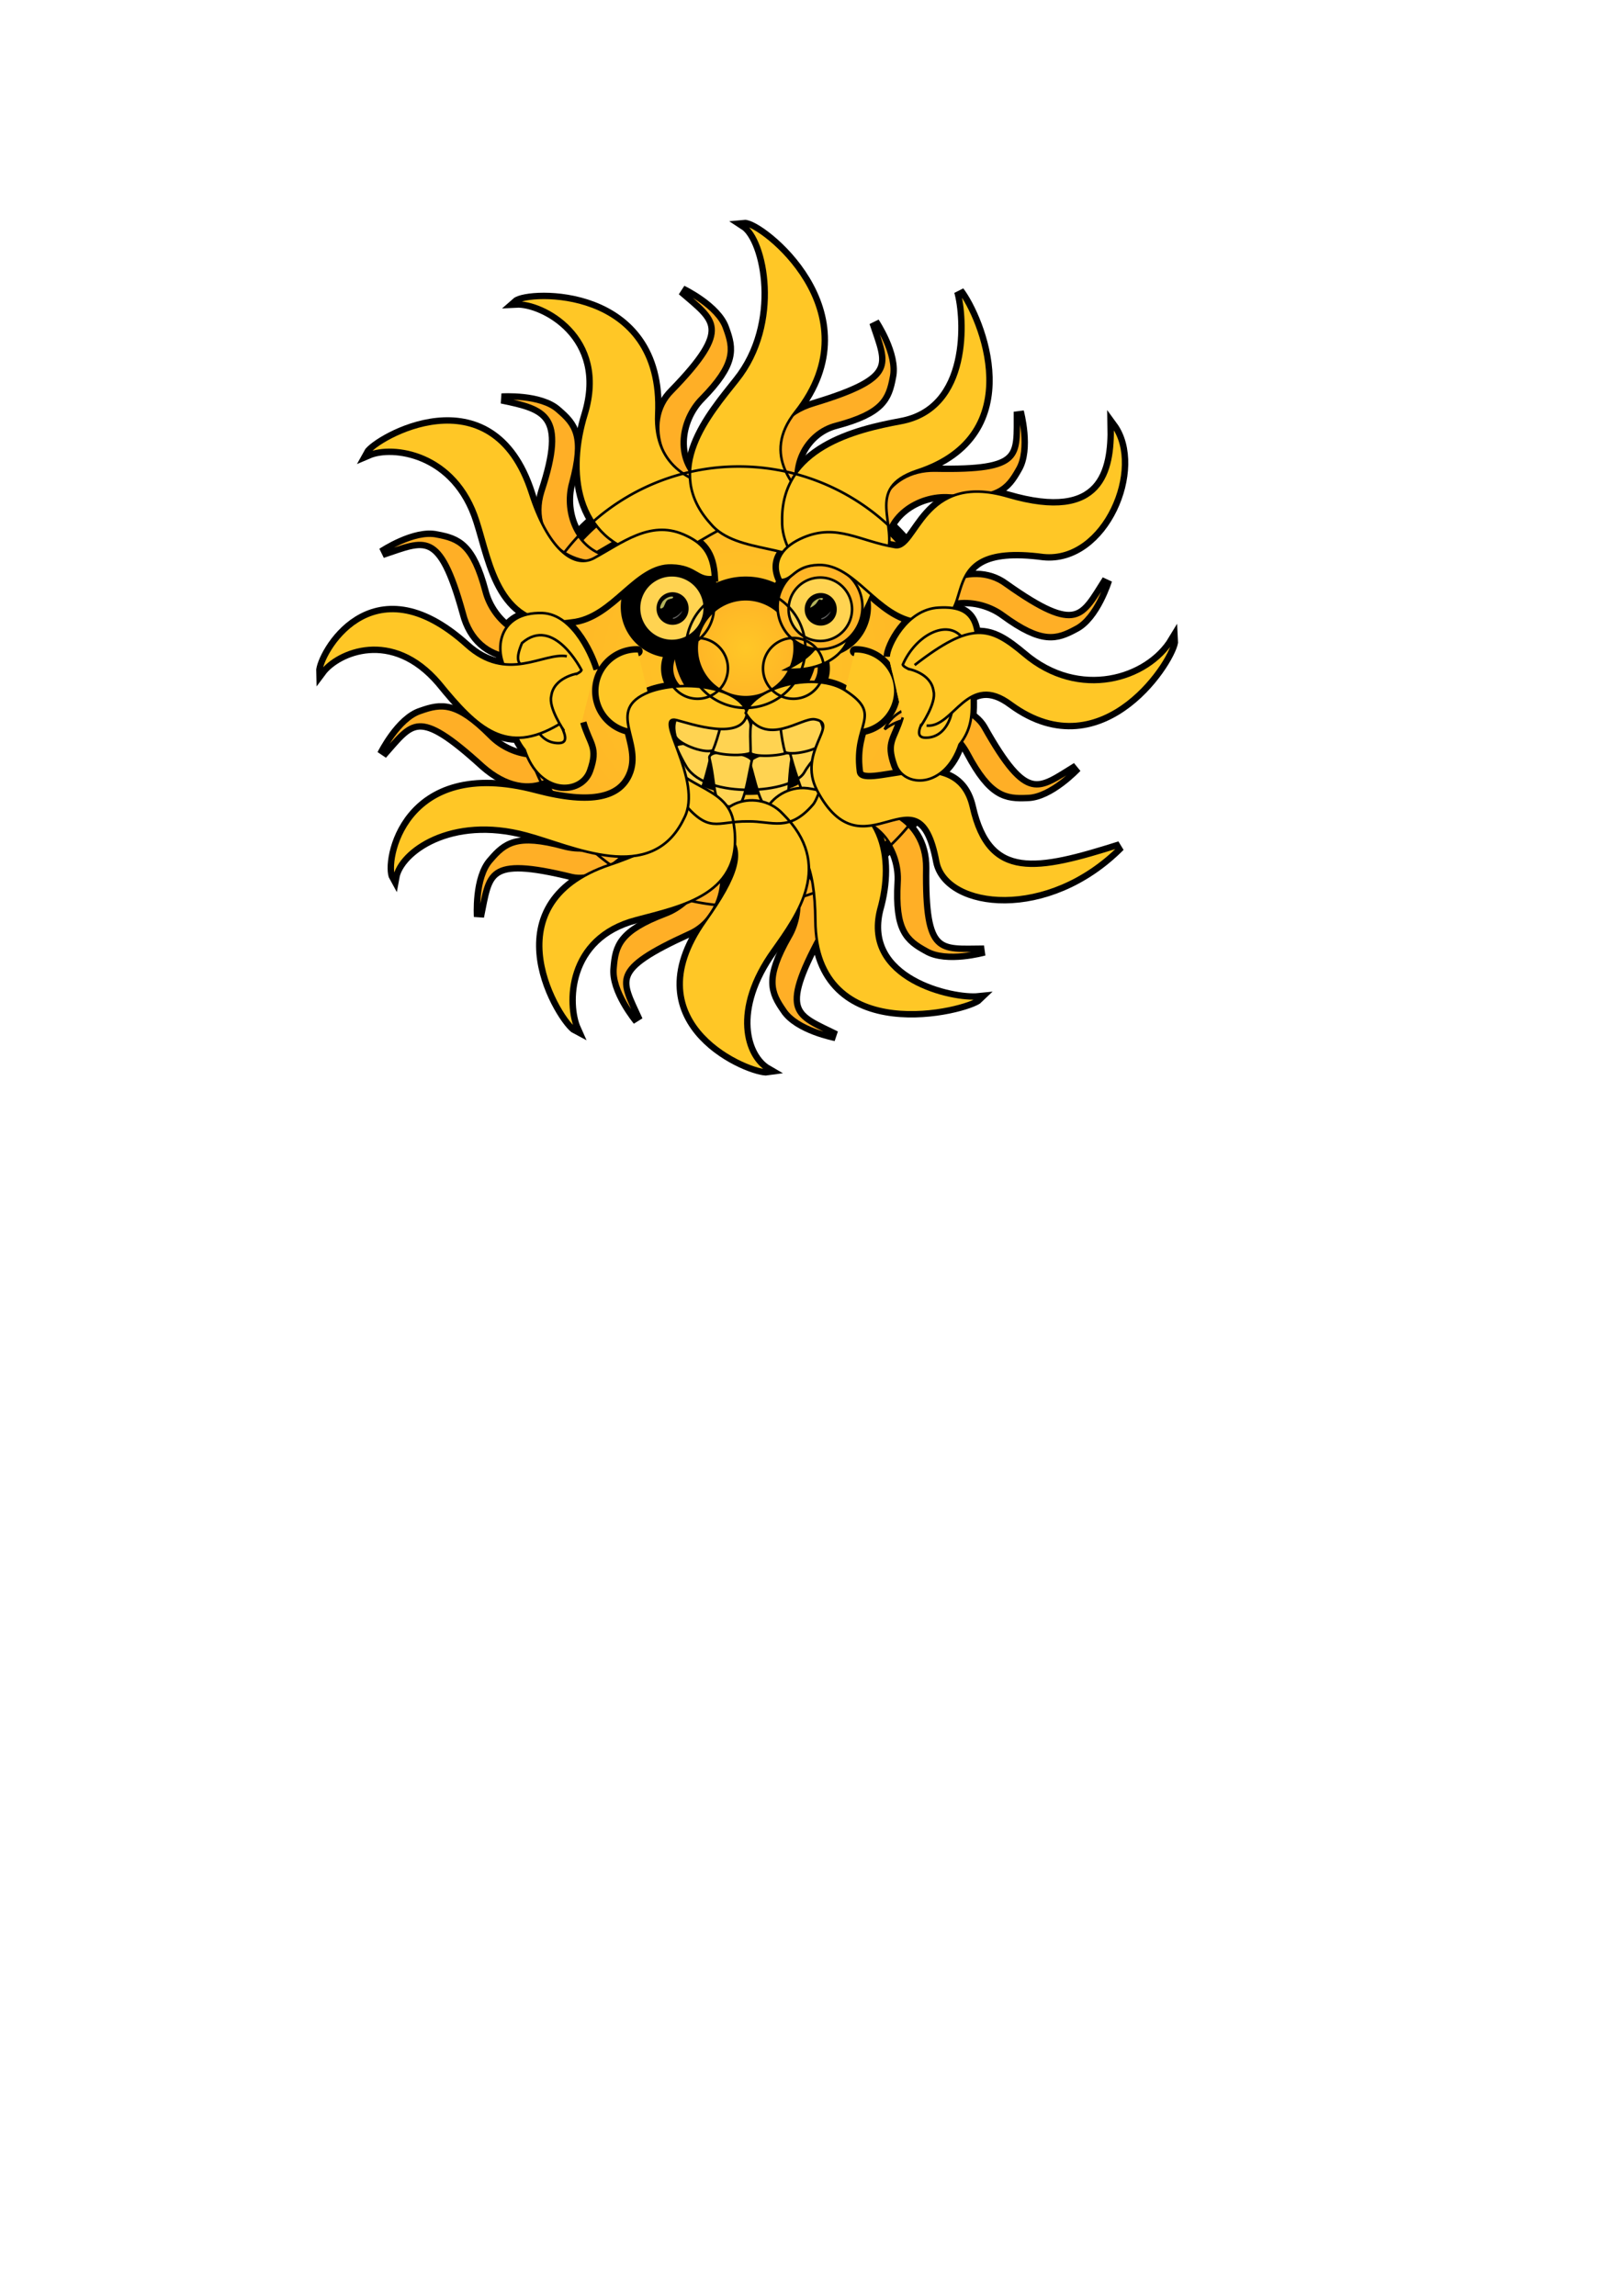 <?xml version="1.0" encoding="UTF-8" standalone="no"?>
<!DOCTYPE svg PUBLIC "-//W3C//DTD SVG 20010904//EN"
"http://www.w3.org/TR/2001/REC-SVG-20010904/DTD/svg10.dtd">
<!-- Created with Sodipodi ("http://www.sodipodi.com/") -->
<svg
   xmlns="http://www.w3.org/2000/svg"
   xmlns:sodipodi="http://sodipodi.sourceforge.net/DTD/sodipodi-0.dtd"
   xmlns:xlink="http://www.w3.org/1999/xlink"
   id="svg748"
   sodipodi:version="0.34"
   width="210mm"
   height="297mm"
   xml:space="preserve"
   sodipodi:docname="/space/cb117521/belenix-lines.svg"
   sodipodi:docbase="/space/cb117521"><defs
   id="defs750"><linearGradient
   id="linearGradient675"><stop
   style="stop-color:#ffc726;stop-opacity:1;"
   offset="0"
   id="stop676" /><stop
   style="stop-color:#ffb226;stop-opacity:1;"
   offset="1"
   id="stop677" /></linearGradient><radialGradient
   xlink:href="#linearGradient675"
   id="radialGradient678"
   cx="0.504"
   cy="0.453"
   r="0.573"
   fx="0.504"
   fy="0.453" /><linearGradient
   xlink:href="#linearGradient675"
   id="linearGradient701" /><linearGradient
   xlink:href="#linearGradient675"
   id="linearGradient702" /><radialGradient
   xlink:href="#linearGradient675"
   id="radialGradient728"
   cx="0.5"
   cy="0.5"
   r="0.5"
   fx="0.5"
   fy="0.5" /><radialGradient
   xlink:href="#linearGradient675"
   id="radialGradient729"
   cx="-0.282"
   cy="0.187"
   r="0.982"
   fx="-0.282"
   fy="0.187" /><radialGradient
   xlink:href="#linearGradient675"
   id="radialGradient730"
   cx="1.295"
   cy="0.187"
   r="0.982"
   fx="1.295"
   fy="0.187" /><linearGradient
   xlink:href="#linearGradient675"
   id="linearGradient731" /><radialGradient
   xlink:href="#linearGradient675"
   id="radialGradient732" /><radialGradient
   xlink:href="#linearGradient675"
   id="radialGradient733" /><radialGradient
   xlink:href="#linearGradient675"
   id="radialGradient734" /><radialGradient
   xlink:href="#linearGradient675"
   id="radialGradient735" /><radialGradient
   xlink:href="#linearGradient675"
   id="radialGradient736" /><linearGradient
   xlink:href="#linearGradient675"
   id="linearGradient811" /></defs><sodipodi:namedview
   id="base"
   pagecolor="#5382aa"><sodipodi:guide
   orientation="vertical"
   position="292.2"
   id="guide784" /><sodipodi:guide
   orientation="horizontal"
   position="408.491"
   id="guide785" /><sodipodi:guide
   orientation="horizontal"
   position="746.22"
   id="guide799" /></sodipodi:namedview><g
   id="g889"
   style="stroke:#000000;stroke-opacity:1;stroke-width:5;stroke-dasharray:none;"
   transform="translate(-7.661,-469.96)"><g
   id="g890"
   style="stroke:#000000;stroke-opacity:1;stroke-width:5;stroke-dasharray:none;"
   transform="translate(6.834,246.007)"><path
   style="font-size:12;fill:#ffaf26;fill-rule:evenodd;stroke:#000000;stroke-width:5;fill-opacity:1;stroke-opacity:1;stroke-dasharray:none;"
   d="M 235.054 672.134 C 235.054 672.134 233.788 653.145 241.383 644.917 C 248.177 636.991 253.708 632.512 276.195 638.588 C 291.175 642.806 311.007 635.423 312.906 616.435 C 320.501 634.157 296.151 655.47 280.626 651.88 C 238.175 641.429 239.485 650.614 235.054 672.134 z "
   id="path891"
   sodipodi:nodetypes="csscsc" /><path
   style="font-size:12;fill:#ffaf26;fill-rule:evenodd;stroke:#000000;stroke-width:5;fill-opacity:1;stroke-opacity:1;stroke-dasharray:none;"
   d="M 312.72 722.892 C 312.72 722.892 300.543 708.267 301.858 697.146 C 302.701 686.742 304.547 679.868 326.315 671.578 C 340.917 666.194 352.632 648.571 343.017 632.087 C 359.573 641.97 356.18 671.622 337.708 679.734 C 297.911 697.829 303.666 702.872 312.72 722.892 z "
   id="path892"
   sodipodi:nodetypes="csscsc" /><path
   style="font-size:12;fill:#ffaf26;fill-rule:evenodd;stroke:#000000;stroke-width:5;fill-opacity:1;stroke-opacity:1;stroke-dasharray:none;"
   d="M 409.475 730.519 C 409.475 730.519 390.781 726.955 384.734 717.53 C 378.778 708.958 375.838 702.476 387.389 682.247 C 395.249 668.815 393.106 647.763 375.211 641.136 C 394.276 638.256 408.759 667.194 401.369 681.312 C 380.55 719.755 389.768 720.804 409.475 730.519 z "
   id="path893"
   sodipodi:nodetypes="csscsc" /><path
   style="font-size:12;fill:#ffaf26;fill-rule:evenodd;stroke:#000000;stroke-width:5;fill-opacity:1;stroke-opacity:1;stroke-dasharray:none;"
   d="M 482.041 688.729 C 482.041 688.729 463.721 693.882 454.104 688.146 C 444.948 683.132 439.425 678.644 440.735 655.387 C 441.774 639.859 430.462 621.975 411.49 624.031 C 427.266 612.946 453.141 623.518 452.828 648.311 C 452.262 692.026 460.07 688.83 482.041 688.729 z "
   id="path894"
   sodipodi:nodetypes="csscsc" /><path
   style="font-size:12;fill:#ffaf26;fill-rule:evenodd;stroke:#000000;stroke-width:5;fill-opacity:1;stroke-opacity:1;stroke-dasharray:none;"
   d="M 527.354 599.179 C 527.354 599.179 514.376 613.097 503.178 613.191 C 492.75 613.662 485.699 612.695 474.739 592.14 C 467.562 578.331 448.607 568.924 433.462 580.535 C 441.186 562.868 473.39 566.036 481.398 579.813 C 502.831 617.917 508.631 610.677 527.354 599.179 z "
   id="path895"
   sodipodi:nodetypes="csscsc" /><path
   style="font-size:12;fill:#ffaf26;fill-rule:evenodd;stroke:#000000;stroke-width:5;fill-opacity:1;stroke-opacity:1;stroke-dasharray:none;"
   d="M 542.215 507.584 C 542.215 507.584 536.604 525.768 526.567 530.735 C 517.388 535.706 510.621 537.91 491.795 524.192 C 479.315 514.894 458.155 514.694 449.589 531.746 C 448.836 512.48 475.401 497.49 492.413 510.195 C 528.066 535.495 530.378 526.095 542.215 507.584 z "
   id="path896"
   sodipodi:nodetypes="csscsc" /><path
   style="font-size:12;fill:#ffaf26;fill-rule:evenodd;stroke:#000000;stroke-width:5;fill-opacity:1;stroke-opacity:1;stroke-dasharray:none;"
   d="M 499.055 425.282 C 499.055 425.282 504.005 443.657 498.163 453.21 C 493.048 462.31 488.499 467.784 465.258 466.217 C 449.742 465.006 431.734 476.12 433.581 495.113 C 422.67 479.216 432.894 453.558 458.316 454.046 C 502.026 454.909 498.912 447.253 499.055 425.282 z "
   id="path897"
   sodipodi:nodetypes="csscsc" /><path
   style="font-size:12;fill:#ffaf26;fill-rule:evenodd;stroke:#000000;stroke-width:5;fill-opacity:1;stroke-opacity:1;stroke-dasharray:none;"
   d="M 428.428 381.599 C 428.428 381.599 439.019 397.41 436.555 408.334 C 434.635 418.594 432.085 425.239 409.572 431.221 C 394.49 435.058 384.804 452.633 392.654 470.027 C 377.215 458.477 370.556 430.376 399.089 421.925 C 440.93 409.251 435.351 402.451 428.428 381.599 z "
   id="path898"
   sodipodi:nodetypes="csscsc" /><path
   style="font-size:12;fill:#ffaf26;fill-rule:evenodd;stroke:#000000;stroke-width:5;fill-opacity:1;stroke-opacity:1;stroke-dasharray:none;"
   d="M 334.426 365.945 C 334.426 365.945 351.607 374.129 355.068 384.779 C 358.657 394.581 359.859 401.596 343.559 418.238 C 332.553 429.24 329.291 450.148 344.923 461.093 C 325.75 459.048 314.642 430.549 329.799 415.6 C 360.281 384.261 351.028 380.336 334.426 365.945 z "
   id="path899"
   sodipodi:nodetypes="csscsc" /><path
   style="fill:#ffaf26;fill-rule:evenodd;stroke:#000000;stroke-opacity:1;stroke-width:5;stroke-linejoin:miter;stroke-linecap:butt;fill-opacity:1;stroke-dasharray:none;"
   d="M 246.215 418.786 C 246.215 418.786 265.203 417.52 273.431 425.116 C 281.357 431.909 285.836 437.44 279.761 459.928 C 275.543 474.908 282.925 494.74 301.914 496.638 C 284.191 504.234 258.659 489.156 266.469 464.358 C 279.101 426.257 267.735 423.217 246.215 418.786 z "
   id="path900"
   sodipodi:nodetypes="csscsc" /><path
   style="font-size:12;fill:#ffaf26;fill-rule:evenodd;stroke:#000000;stroke-width:5;fill-opacity:1;stroke-opacity:1;stroke-dasharray:none;"
   d="M 187.737 494.349 C 187.737 494.349 203.549 483.759 214.472 486.222 C 224.733 488.143 231.377 490.693 237.36 513.205 C 241.197 528.288 257.506 541.771 274.9 533.921 C 263.35 549.36 234.616 549.689 228.064 523.688 C 216.419 481.549 208.59 487.426 187.737 494.349 z "
   id="path901"
   sodipodi:nodetypes="csscsc" /><path
   style="font-size:12;fill:#ffaf26;fill-rule:evenodd;stroke:#000000;stroke-width:5;fill-opacity:1;stroke-opacity:1;stroke-dasharray:none;"
   d="M 187.703 592.785 C 187.703 592.785 196.101 575.708 206.793 572.38 C 216.639 568.913 223.669 567.799 240.106 584.304 C 250.97 595.447 271.836 598.97 282.975 583.475 C 280.691 602.62 260.34 618.397 237.297 598.031 C 204.983 568.583 202.301 576.364 187.703 592.785 z "
   id="path902"
   sodipodi:nodetypes="csscsc" /></g><path
   style="font-size:12;fill:#ffc726;fill-rule:evenodd;stroke:#000000;stroke-width:5;fill-opacity:1;stroke-opacity:1;stroke-dasharray:none;"
   d="M 393.928 749.163 C 397.302 738.066 396.46 725.282 388.921 718.134 C 376.07 705.951 377.049 711.914 359.755 708.49 C 348.462 706.255 327.388 699.617 328.612 672.375 C 331.418 609.918 265.7 613.027 260.174 617.915 C 272.999 617.266 306.152 634.162 294.499 672.59 C 285.942 700.132 289.244 734.152 323.753 741.476 C 343.26 746.601 361.298 719.54 377.985 726.428 C 388.999 730.924 391.79 740.554 393.928 749.163 z "
   id="path903"
   sodipodi:nodetypes="cssscsssc" /><path
   style="font-size:12;fill:#ffc726;fill-rule:evenodd;stroke:#000000;stroke-width:5;fill-opacity:1;stroke-opacity:1;stroke-dasharray:none;"
   d="M 408.3 778.333 C 417.534 771.313 424.339 760.46 422.415 750.25 C 419.136 732.848 416.884 730.431 404.871 717.526 C 397.028 709.099 379.608 692.803 396.557 671.44 C 435.415 622.463 378.957 579.205 371.615 579.929 C 382.389 586.916 390.889 628.188 368.45 656.17 C 355.136 673.004 331.436 699.825 355.116 725.974 C 367.924 741.553 399.204 735.21 408.694 750.567 C 414.987 760.662 411.609 770.102 408.3 778.333 z "
   id="path904"
   sodipodi:nodetypes="cssscsssc" /><path
   style="font-size:12;fill:#ffc726;fill-rule:evenodd;stroke:#000000;stroke-width:5;fill-opacity:1;stroke-opacity:1;stroke-dasharray:none;"
   d="M 391.986 797.336 C 403.558 798.122 415.823 794.422 421.089 785.467 C 430.065 770.201 435.226 758.839 441.151 742.234 C 447.226 726.127 430.076 708.915 455.897 700.145 C 510.94 682.369 486.446 625.049 476.759 612.485 C 480.28 624.836 483.384 670.524 448.077 676.843 C 426.977 680.766 389.513 689.277 390.152 724.548 C 389.553 744.709 413.496 758.87 410.545 776.681 C 408.647 788.424 399.893 793.313 391.986 797.336 z "
   id="path905"
   sodipodi:nodetypes="cssscsssc" /><path
   sodipodi:type="arc"
   style="stroke:#000000;stroke-opacity:1;stroke-width:5;stroke-dasharray:none;fill:url(#radialGradient678);fill-opacity:1;stroke-linejoin:round;stroke-linecap:round;fill-rule:evenodd;"
   id="path906"
   d="M 310.224 940.099 A 83.126 83.126 0 1 0 143.971 940.099 A 83.126 83.126 0 1 0  310.224 940.099 z"
   sodipodi:cx="227.097748"
   sodipodi:cy="940.098755"
   sodipodi:rx="83.1263428"
   sodipodi:ry="83.1263428"
   transform="matrix(1.293,0,0,1.293,75.302,-410.014)" /><path
   style="font-size:12;fill:#ffd351;fill-rule:evenodd;stroke:#000000;stroke-width:5;fill-opacity:1;stroke-opacity:1;stroke-dasharray:none;"
   d="M 394.879 840.294 C 395.836 835.354 377.11 837.816 374.262 842.452 C 376.975 851.663 379.319 864.275 383.284 864.762 C 396.153 864.222 392.058 856.845 394.879 840.294 z "
   id="path907"
   sodipodi:nodetypes="cccs" /><path
   sodipodi:type="arc"
   style="stroke:#000000;stroke-opacity:1;stroke-width:5;stroke-dasharray:none;fill:url(#radialGradient735);fill-opacity:1;stroke-linejoin:round;stroke-linecap:round;fill-rule:evenodd;"
   id="path908"
   d="M 156.826 880.539 A 12.426 12.426 0 1 0 131.974 880.539 A 12.426 12.426 0 1 0  156.826 880.539 z"
   sodipodi:cx="144.399887"
   sodipodi:cy="880.539185"
   sodipodi:rx="12.4261017"
   sodipodi:ry="12.4261169"
   transform="matrix(1.669,0,0,1.669,167.685,-702.946)" /><path
   style="font-size:12;fill:#ffd351;fill-rule:evenodd;stroke:#000000;stroke-width:5;fill-opacity:1;stroke-opacity:1;stroke-dasharray:none;"
   d="M 335.109 836.918 C 336.682 832.138 352.475 832.415 355.838 836.693 C 354.201 846.155 349.454 860.283 349.454 860.283 C 340.068 859.519 332.393 843.923 335.109 836.918 z "
   id="path909"
   sodipodi:nodetypes="cccs" /><path
   style="font-size:12;fill:#ffd351;fill-rule:evenodd;stroke:#000000;stroke-width:5;fill-opacity:1;stroke-opacity:1;stroke-dasharray:none;"
   d="M 414.266 835.519 C 412.501 830.807 396.732 831.724 393.546 836.135 C 395.565 845.523 400.881 859.447 400.881 859.447 C 410.228 858.303 417.264 842.409 414.266 835.519 z "
   id="path910"
   sodipodi:nodetypes="cccs" /><path
   sodipodi:type="arc"
   style="stroke:#000000;stroke-opacity:1;stroke-width:5;stroke-dasharray:none;fill:url(#radialGradient735);fill-opacity:1;stroke-linejoin:round;stroke-linecap:round;fill-rule:evenodd;"
   id="path911"
   d="M 156.826 880.539 A 12.426 12.426 0 1 0 131.974 880.539 A 12.426 12.426 0 1 0  156.826 880.539 z"
   sodipodi:cx="144.399887"
   sodipodi:cy="880.539185"
   sodipodi:rx="12.4261017"
   sodipodi:ry="12.4261169"
   transform="matrix(1.669,0,0,1.669,95.13,-702.946)" /><path
   sodipodi:type="arc"
   style="stroke:#000000;stroke-opacity:1;stroke-width:5;stroke-dasharray:none;fill:#ffd351;fill-opacity:1;stroke-linejoin:round;stroke-linecap:round;fill-rule:evenodd;"
   id="path912"
   d="M 232.24 880.111 A 11.998 11.998 0 1 0 208.244 880.111 A 11.998 11.998 0 1 0  232.24 880.111 z"
   sodipodi:cx="220.241974"
   sodipodi:cy="880.110657"
   sodipodi:rx="11.9976196"
   sodipodi:ry="11.9976196"
   transform="matrix(1.293,0,0,1.293,124.046,-370.131)" /><path
   sodipodi:type="arc"
   style="stroke:#000000;stroke-opacity:1;stroke-width:5;stroke-dasharray:none;fill:#ffd351;fill-opacity:1;stroke-linejoin:round;stroke-linecap:round;fill-rule:evenodd;"
   id="path913"
   d="M 156.826 880.539 A 12.426 12.426 0 1 0 131.974 880.539 A 12.426 12.426 0 1 0  156.826 880.539 z"
   sodipodi:cx="144.399887"
   sodipodi:cy="880.539185"
   sodipodi:rx="12.4261017"
   sodipodi:ry="12.4261169"
   transform="matrix(1.293,0,0,1.293,149.527,-371.24)" /><path
   style="font-size:12;fill:#ffc726;fill-rule:evenodd;stroke:#000000;stroke-width:5;fill-opacity:1;stroke-opacity:1;stroke-dasharray:none;"
   d="M 356.318 752.101 C 355.618 740.524 351.3 735.273 341.743 731.196 C 325.455 724.247 311.623 735.584 297.898 742.994 C 287.626 748.192 275.228 737.205 266.893 711.24 C 247.783 651.712 191.269 685.243 187.789 691.748 C 199.587 686.677 230.793 690.576 241.578 724.785 C 248.168 745.21 252.224 778.499 287.124 773.353 C 307.195 771.367 318.177 745.809 336.219 746.458 C 348.108 746.839 348.557 753.055 356.318 752.101 z "
   id="path914"
   sodipodi:nodetypes="cssscsssc" /><path
   style="font-size:12;fill:#ffd351;fill-rule:evenodd;stroke:#000000;stroke-width:5;fill-opacity:1;stroke-opacity:1;stroke-dasharray:none;"
   d="M 354.633 840.818 C 353.36 835.95 372.205 837.201 375.346 841.644 C 373.231 851.011 371.704 863.748 367.78 864.489 C 354.902 864.779 358.514 857.153 354.633 840.818 z "
   id="path915"
   sodipodi:nodetypes="cccs" /><path
   style="font-size:12;fill:#ffc726;fill-rule:evenodd;stroke:#000000;stroke-width:5;fill-opacity:1;stroke-opacity:1;stroke-dasharray:none;"
   d="M 388.616 879.631 C 400.012 881.267 406.194 892.821 406.409 920.09 C 406.903 982.607 480.975 963.194 486.235 958.021 C 473.462 959.346 428.533 949.506 437.171 914.694 C 444.329 889.553 439.341 861.168 404.494 855.675 C 384.743 851.587 371.166 877.125 388.616 879.631 z "
   id="path916"
   sodipodi:nodetypes="cscsss" /><path
   style="font-size:12;fill:#ffc726;fill-rule:evenodd;stroke:#000000;stroke-width:5;fill-opacity:1;stroke-opacity:1;stroke-dasharray:none;"
   d="M 363.702 878.114 C 371.98 886.116 368.414 898.083 352.616 920.312 C 316.398 971.271 375.812 994.419 383.106 993.31 C 371.978 986.901 364.505 963.611 385.437 934.484 C 397.843 916.97 415.629 892.861 390.602 867.999 C 376.988 853.117 351.026 865.862 363.702 878.114 z "
   id="path917"
   sodipodi:nodetypes="cscsss" /><path
   style="font-size:12;fill:#ffc726;fill-rule:evenodd;stroke:#000000;stroke-width:5;fill-opacity:1;stroke-opacity:1;stroke-dasharray:none;"
   d="M 338.735 865.066 C 340.747 876.402 331.503 884.115 305.672 892.854 C 246.449 912.889 282.754 969.736 289.313 973.115 C 284.058 961.396 283.885 927.955 318.604 918.947 C 340.764 912.958 372.145 907.465 366.456 872.649 C 364.157 852.611 335.211 855.37 335.578 837.32 C 335.773 825.426 335.654 847.708 338.735 865.066 z "
   id="path918"
   sodipodi:nodetypes="cscssss" /><path
   sodipodi:type="arc"
   style="font-size:12;fill:#ffc726;fill-rule:evenodd;stroke:#000000;stroke-width:5;stroke-linecap:round;stroke-linejoin:round;stroke-opacity:1;stroke-dasharray:none;"
   id="path919"
   d="M 319.673 574.479 A 19.428 19.428 0 1 1 310.663 537.997"
   sodipodi:cx="310.369263"
   sodipodi:cy="557.422852"
   sodipodi:rx="19.4284363"
   sodipodi:ry="19.4284363"
   transform="matrix(-1,0,0,1,736.442,250.378)"
   sodipodi:start="1.07145141"
   sodipodi:end="4.72752636"
   sodipodi:open="true" /><path
   style="font-size:12;fill:#ffc726;fill-rule:evenodd;stroke:#000000;stroke-width:5;fill-opacity:1;stroke-opacity:1;stroke-dasharray:none;"
   d="M 389.577 753.54 C 384.826 743.806 391.054 736.747 400.634 732.727 C 416.963 725.875 427.947 734.538 445.334 737.452 C 456.688 739.354 458.535 700.353 500.658 712.759 C 547.066 726.284 552.191 700.389 551.75 678.325 C 566.621 698.659 547.629 744.47 517.904 741.421 C 457.411 733.344 491.733 778.731 456.864 773.378 C 436.805 771.273 425.975 745.65 407.93 746.192 C 396.038 746.502 395.542 753.603 389.577 753.54 z "
   id="path920"
   sodipodi:nodetypes="cssscsssc" /><path
   style="font-size:12;fill:url(#radialGradient732);fill-rule:evenodd;stroke:#000000;stroke-width:5;fill-opacity:1;stroke-opacity:1;stroke-dasharray:none;"
   d="M 333.361 823.309 C 333.361 823.309 335.758 854.866 340.635 860.997 C 354.735 878.231 357.457 871.41 373.536 871.572 C 385.279 871.405 393.511 877.056 405.262 863.347 C 408.099 860.226 414.407 840.274 411.274 832.832 C 409.315 837.924 404.209 841.819 400.953 847.68 C 395.078 857.863 353.56 860.997 343.376 844.938 C 340.117 839.672 334.536 827.226 333.361 823.309 z "
   id="path921"
   sodipodi:nodetypes="cssscssc" /><path
   style="font-size:12;fill:#ffd351;fill-rule:evenodd;stroke:#000000;stroke-width:5;fill-opacity:1;stroke-opacity:1;stroke-dasharray:none;"
   d="M 354.948 835.513 C 352.799 838.83 371.551 840.467 375.458 837.705 C 375.107 830.71 375.955 821.378 372.234 820.319 C 359.632 818.38 361.774 824.33 354.948 835.513 z "
   id="path922"
   sodipodi:nodetypes="cccs" /><path
   style="font-size:12;fill:#ffd351;fill-rule:evenodd;stroke:#000000;stroke-width:5;fill-opacity:1;stroke-opacity:1;stroke-dasharray:none;"
   d="M 395.158 835.587 C 397.456 838.851 378.788 840.939 374.759 838.273 C 374.792 831.273 373.521 821.967 377.192 820.819 C 389.7 818.577 387.828 824.575 395.158 835.587 z "
   id="path923"
   sodipodi:nodetypes="cccs" /><path
   sodipodi:type="arc"
   style="font-size:12;fill:#ffc726;fill-rule:evenodd;stroke:#000000;stroke-width:5;stroke-linecap:round;stroke-linejoin:round;stroke-opacity:1;stroke-dasharray:none;"
   id="path924"
   d="M 319.673 574.479 A 19.428 19.428 0 1 1 310.663 537.997"
   sodipodi:cx="310.369263"
   sodipodi:cy="557.422852"
   sodipodi:rx="19.4284363"
   sodipodi:ry="19.4284363"
   transform="translate(8.776,250.378)"
   sodipodi:start="1.07145141"
   sodipodi:end="4.72752636"
   sodipodi:open="true" /><path
   style="font-size:12;fill:#ffd351;fill-rule:evenodd;stroke:#000000;stroke-width:5;fill-opacity:1;stroke-opacity:1;stroke-dasharray:none;"
   d="M 337.933 829.819 C 338.936 833.388 351.326 838.521 356.271 836.865 C 359.135 830.183 361.364 819.44 361.364 819.44 C 340.245 812.211 335.495 820.691 337.933 829.819 z "
   id="path925"
   sodipodi:nodetypes="cccs" /><path
   style="font-size:12;fill:#ffd351;fill-rule:evenodd;stroke:#000000;stroke-width:5;fill-opacity:1;stroke-opacity:1;stroke-dasharray:none;"
   d="M 410.741 832.039 C 411.037 835.701 396.249 839.749 391.548 837.75 C 389.59 830.897 388.807 820.046 388.807 820.046 C 409.776 810.687 410.69 826.561 410.741 832.039 z "
   id="path926"
   sodipodi:nodetypes="cccs" /><path
   style="font-size:12;fill:#ffc726;fill-rule:evenodd;stroke:#000000;stroke-width:5;fill-opacity:1;stroke-opacity:1;stroke-dasharray:none;"
   d="M 373.044 818.265 C 368.469 805.242 340.623 802.448 325.061 808.351 C 302.954 817.197 323.767 832.675 316.11 849.37 C 311.11 860.273 297.696 864.608 269.526 857.154 C 204.943 840.063 196.687 892.198 200.488 898.899 C 202.838 885.79 228.056 867.562 265.055 877.554 C 287.234 883.389 326.373 903.301 342.166 870.099 C 352.121 851.555 326.112 818.708 338.737 822.109 C 344.305 823.485 371.628 833.078 373.044 818.265 z "
   id="path927"
   sodipodi:nodetypes="cssscsssc" /><path
   style="font-size:12;fill:#ffc726;fill-rule:evenodd;stroke:#000000;stroke-width:5;fill-opacity:1;stroke-opacity:1;stroke-dasharray:none;"
   d="M 372.308 818.562 C 376.877 805.272 407.197 798.298 421.142 807.629 C 440.006 819.943 424.175 823.623 427.219 847.101 C 428.277 859.251 474.763 831.164 482.453 864.514 C 490.835 901.726 515.091 896.458 555.357 883.744 C 519.705 919.533 470.962 913.234 466.473 891.295 C 457.209 841.525 430.304 900.337 407.176 856.332 C 397.392 837.326 418.683 823.74 406.108 821.66 C 399.422 820.63 382.454 835.781 372.308 818.562 z "
   id="path928"
   sodipodi:nodetypes="cssscsssc" /><path
   sodipodi:type="arc"
   style="stroke:#000000;stroke-opacity:1;stroke-width:5;stroke-dasharray:none;fill:#000000;fill-opacity:1;stroke-linejoin:round;stroke-linecap:round;fill-rule:evenodd;"
   id="path929"
   d="M 163.309 889.962 A 3.03 3.03 0 1 0 157.25 889.962 A 3.03 3.03 0 1 0  163.309 889.962 z"
   sodipodi:cx="160.279388"
   sodipodi:cy="889.961914"
   sodipodi:rx="3.02985382"
   sodipodi:ry="3.02987671"
   transform="matrix(2.38,0,0,2.38,-44.893,-1350.614)" /><path
   style="font-size:12;fill:#ffc726;fill-rule:evenodd;stroke:#000000;stroke-width:5;fill-opacity:1;stroke-opacity:1;stroke-dasharray:none;"
   d="M 298.525 797.554 C 297.363 793.339 288.762 770.357 272.893 769.696 C 251.073 769.035 249.049 788.344 255.661 798.262 C 262.273 808.18 253.016 822.727 264.257 836.612 C 271.53 858.432 291.366 857.77 295.333 846.53 C 299.3 835.289 295.333 834.628 292.027 823.388 "
   id="path930"
   sodipodi:nodetypes="cccccc" /><path
   style="font-size:12;fill:url(#radialGradient733);fill-rule:evenodd;stroke:#000000;stroke-width:5;fill-opacity:1;stroke-opacity:1;stroke-dasharray:none;"
   d="M 292.027 797.601 C 292.027 797.601 278.464 770.749 262.934 784.377 C 256.147 800.434 269.546 791.65 267.563 806.197 C 265.579 820.743 270.207 833.306 280.787 833.306 C 291.366 833.306 272.191 814.131 278.142 807.519 C 284.093 800.907 291.366 799.585 292.027 797.601 z "
   id="path931"
   sodipodi:nodetypes="cccccc" /><path
   style="font-size:12;fill:#ffc726;fill-rule:evenodd;stroke:#000000;stroke-width:5;fill-opacity:1;stroke-opacity:1;stroke-dasharray:none;"
   d="M 284.865 790.833 C 273.25 788.773 255.767 804.116 235.522 785.846 C 189.106 743.961 164.481 790.981 164.737 798.354 C 172.394 788.044 199.626 776.223 222.894 803.52 C 241.359 826.235 255.356 839.395 281.008 824.145 "
   id="path932"
   sodipodi:nodetypes="cscsc" /><path
   style="font-size:12;fill:#ffc726;fill-rule:evenodd;stroke:#000000;stroke-width:5;fill-opacity:1;stroke-opacity:1;stroke-dasharray:none;"
   d="M 442.257 791.035 C 442.257 786.432 450.951 767.712 466.82 767.051 C 486.697 765.904 485.321 778.414 485.509 795.617 C 478.897 805.535 488.154 820.082 476.913 833.967 C 469.64 855.787 449.804 855.126 445.837 843.885 C 441.869 832.645 445.837 831.984 449.143 820.743 "
   id="path933"
   sodipodi:nodetypes="cccccc" /><path
   style="font-size:12;fill:url(#radialGradient734);fill-rule:evenodd;stroke:#000000;stroke-width:5;fill-opacity:1;stroke-opacity:1;stroke-dasharray:none;"
   d="M 449.143 794.956 C 455.457 780.385 470.962 772.475 478.236 781.732 C 485.509 790.989 471.623 789.005 473.607 803.552 C 475.591 818.098 470.962 830.661 460.383 830.661 C 449.804 830.661 468.979 811.486 463.028 804.874 C 457.077 798.262 449.804 796.94 449.143 794.956 z "
   id="path934"
   sodipodi:nodetypes="cccccc" /><path
   style="font-size:12;fill:#ffc726;fill-rule:evenodd;stroke:#000000;stroke-width:5;fill-opacity:1;stroke-opacity:1;stroke-dasharray:none;"
   d="M 460.802 824.74 C 474.217 826.05 480.651 797.419 502.448 813.806 C 547.486 846.746 581.858 790.38 581.354 783.02 C 569.448 802.782 535.335 813.46 508.033 790.197 C 491.604 776.387 482.818 773.522 454.953 795.157 "
   id="path935"
   sodipodi:nodetypes="ccscsc" /><path
   sodipodi:type="arc"
   style="stroke:#000000;stroke-opacity:1;stroke-width:5;stroke-dasharray:none;fill:url(#radialGradient730);fill-opacity:1;stroke-linejoin:round;stroke-linecap:round;fill-rule:evenodd;"
   id="path936"
   d="M 156.826 880.539 A 12.426 12.426 0 1 0 131.974 880.539 A 12.426 12.426 0 1 0  156.826 880.539 z"
   sodipodi:cx="144.399887"
   sodipodi:cy="880.539185"
   sodipodi:rx="12.4261017"
   sodipodi:ry="12.4261169"
   transform="matrix(1.196,0,0,1.196,176.081,-256.363)" /><path
   sodipodi:type="arc"
   style="stroke:#000000;stroke-opacity:1;stroke-width:5;stroke-dasharray:none;fill:url(#radialGradient729);fill-opacity:1;stroke-linejoin:round;stroke-linecap:round;fill-rule:evenodd;"
   id="path937"
   d="M 156.826 880.539 A 12.426 12.426 0 1 0 131.974 880.539 A 12.426 12.426 0 1 0  156.826 880.539 z"
   sodipodi:cx="144.399887"
   sodipodi:cy="880.539185"
   sodipodi:rx="12.4261017"
   sodipodi:ry="12.4261169"
   transform="matrix(1.196,0,0,1.196,222.96,-256.363)" /><path
   sodipodi:type="arc"
   style="stroke:#000000;stroke-opacity:1;stroke-width:5;stroke-dasharray:none;fill:url(#radialGradient728);fill-opacity:1;stroke-linejoin:round;stroke-linecap:round;fill-rule:evenodd;"
   id="path938"
   d="M 156.826 880.539 A 12.426 12.426 0 1 0 131.974 880.539 A 12.426 12.426 0 1 0  156.826 880.539 z"
   sodipodi:cx="144.399887"
   sodipodi:cy="880.539185"
   sodipodi:rx="12.4261017"
   sodipodi:ry="12.4261169"
   transform="matrix(2.349,0,0,2.349,33.129,-1281.484)" /><path
   sodipodi:type="arc"
   style="stroke:#000000;stroke-opacity:1;stroke-width:5;stroke-dasharray:none;fill:#000000;fill-opacity:1;stroke-linejoin:round;stroke-linecap:round;fill-rule:evenodd;"
   id="path939"
   d="M 163.309 889.962 A 3.03 3.03 0 1 0 157.25 889.962 A 3.03 3.03 0 1 0  163.309 889.962 z"
   sodipodi:cx="160.279388"
   sodipodi:cy="889.961914"
   sodipodi:rx="3.02985382"
   sodipodi:ry="3.02987671"
   transform="matrix(2.38,0,0,2.38,27.558,-1350.227)" /><path
   style="fill:#ffc726;fill-rule:evenodd;stroke:#000000;stroke-opacity:1;stroke-width:5;stroke-linejoin:miter;stroke-linecap:butt;fill-opacity:1;stroke-dasharray:none;"
   d="M 283.464 827.245 C 283.464 827.245 275.715 816.009 277.265 810.197 C 278.427 801.286 289.663 799.349 289.663 799.349 "
   id="path940"
   sodipodi:nodetypes="ccc" /><path
   style="fill:#ffc726;fill-rule:evenodd;stroke:#000000;stroke-opacity:1;stroke-width:5;stroke-linejoin:miter;stroke-linecap:butt;fill-opacity:1;stroke-dasharray:none;"
   d="M 457.994 824.92 C 457.994 824.92 465.742 813.684 464.193 807.873 C 463.03 798.962 451.795 797.024 451.795 797.024 "
   id="path941"
   sodipodi:nodetypes="ccc" /><path
   style="fill:#b3b35c;fill-rule:evenodd;stroke:#000000;stroke-opacity:1;stroke-width:5;stroke-linejoin:miter;stroke-linecap:butt;fill-opacity:1;stroke-dasharray:none;"
   d="M 332.904 766.708 C 332.101 768.623 327.754 769.323 331.15 763.744 C 334.061 760.106 339.155 760.348 336.971 763.017 C 334.061 763.987 334.45 763.024 332.904 766.708 z "
   id="path942"
   sodipodi:nodetypes="cccs" /><path
   style="fill:#b3b35c;fill-rule:evenodd;stroke:#000000;stroke-opacity:1;stroke-width:5;stroke-linejoin:miter;stroke-linecap:butt;fill-opacity:1;stroke-dasharray:none;"
   d="M 407.274 765.432 C 405.842 767.109 401.01 770.051 404.406 764.472 C 407.317 760.833 412.411 761.076 410.228 763.744 C 407.317 764.715 409.75 761.998 407.274 765.432 z "
   id="path943"
   sodipodi:nodetypes="cccs" /><path
   style="font-size:12;fill:#646462;fill-rule:evenodd;stroke:#000000;stroke-width:5;fill-opacity:1;stroke-opacity:1;stroke-dasharray:none;"
   d="M 341.903 769.032 C 339.85 773.215 334.825 774.528 336.377 771.45 C 340.122 770.984 344.008 762.849 341.903 769.032 z "
   id="path944"
   sodipodi:nodetypes="ccc" /><path
   style="font-size:12;fill:#646462;fill-rule:evenodd;stroke:#000000;stroke-width:5;fill-opacity:1;stroke-opacity:1;stroke-dasharray:none;"
   d="M 414.482 769.254 C 412.43 773.437 407.404 774.75 408.957 771.672 C 412.701 771.207 416.588 763.072 414.482 769.254 z "
   id="path945"
   sodipodi:nodetypes="ccc" /></g><g
   id="g832"
   style="stroke:#000000;stroke-opacity:1;"
   transform="translate(-7.661,-469.96)"><g
   id="g678"
   style="stroke:#000000;stroke-opacity:1;stroke-width:1.25;stroke-dasharray:none;"
   transform="translate(6.834,246.007)"><path
   style="font-size:12;fill:#ffaf26;fill-rule:evenodd;stroke:#000000;stroke-width:1.25;fill-opacity:1;stroke-opacity:1;stroke-dasharray:none;"
   d="M 235.054 672.134 C 235.054 672.134 233.788 653.145 241.383 644.917 C 248.177 636.991 253.708 632.512 276.195 638.588 C 291.175 642.806 311.007 635.423 312.906 616.435 C 320.501 634.157 296.151 655.47 280.626 651.88 C 238.175 641.429 239.485 650.614 235.054 672.134 z "
   id="path679"
   sodipodi:nodetypes="csscsc" /><path
   style="font-size:12;fill:#ffaf26;fill-rule:evenodd;stroke:#000000;stroke-width:1.25;fill-opacity:1;stroke-opacity:1;stroke-dasharray:none;"
   d="M 312.72 722.892 C 312.72 722.892 300.543 708.267 301.858 697.146 C 302.701 686.742 304.547 679.868 326.315 671.578 C 340.917 666.194 352.632 648.571 343.017 632.087 C 359.573 641.97 356.18 671.622 337.708 679.734 C 297.911 697.829 303.666 702.872 312.72 722.892 z "
   id="path680"
   sodipodi:nodetypes="csscsc" /><path
   style="font-size:12;fill:#ffaf26;fill-rule:evenodd;stroke:#000000;stroke-width:1.25;fill-opacity:1;stroke-opacity:1;stroke-dasharray:none;"
   d="M 409.475 730.519 C 409.475 730.519 390.781 726.955 384.734 717.53 C 378.778 708.958 375.838 702.476 387.389 682.247 C 395.249 668.815 393.106 647.763 375.211 641.136 C 394.276 638.256 408.759 667.194 401.369 681.312 C 380.55 719.755 389.768 720.804 409.475 730.519 z "
   id="path681"
   sodipodi:nodetypes="csscsc" /><path
   style="font-size:12;fill:#ffaf26;fill-rule:evenodd;stroke:#000000;stroke-width:1.25;fill-opacity:1;stroke-opacity:1;stroke-dasharray:none;"
   d="M 482.041 688.729 C 482.041 688.729 463.721 693.882 454.104 688.146 C 444.948 683.132 439.425 678.644 440.735 655.387 C 441.774 639.859 430.462 621.975 411.49 624.031 C 427.266 612.946 453.141 623.518 452.828 648.311 C 452.262 692.026 460.07 688.83 482.041 688.729 z "
   id="path682"
   sodipodi:nodetypes="csscsc" /><path
   style="font-size:12;fill:#ffaf26;fill-rule:evenodd;stroke:#000000;stroke-width:1.25;fill-opacity:1;stroke-opacity:1;stroke-dasharray:none;"
   d="M 527.354 599.179 C 527.354 599.179 514.376 613.097 503.178 613.191 C 492.75 613.662 485.699 612.695 474.739 592.14 C 467.562 578.331 448.607 568.924 433.462 580.535 C 441.186 562.868 473.39 566.036 481.398 579.813 C 502.831 617.917 508.631 610.677 527.354 599.179 z "
   id="path683"
   sodipodi:nodetypes="csscsc" /><path
   style="font-size:12;fill:#ffaf26;fill-rule:evenodd;stroke:#000000;stroke-width:1.25;fill-opacity:1;stroke-opacity:1;stroke-dasharray:none;"
   d="M 542.215 507.584 C 542.215 507.584 536.604 525.768 526.567 530.735 C 517.388 535.706 510.621 537.91 491.795 524.192 C 479.315 514.894 458.155 514.694 449.589 531.746 C 448.836 512.48 475.401 497.49 492.413 510.195 C 528.066 535.495 530.378 526.095 542.215 507.584 z "
   id="path684"
   sodipodi:nodetypes="csscsc" /><path
   style="font-size:12;fill:#ffaf26;fill-rule:evenodd;stroke:#000000;stroke-width:1.25;fill-opacity:1;stroke-opacity:1;stroke-dasharray:none;"
   d="M 499.055 425.282 C 499.055 425.282 504.005 443.657 498.163 453.21 C 493.048 462.31 488.499 467.784 465.258 466.217 C 449.742 465.006 431.734 476.12 433.581 495.113 C 422.67 479.216 432.894 453.558 458.316 454.046 C 502.026 454.909 498.912 447.253 499.055 425.282 z "
   id="path685"
   sodipodi:nodetypes="csscsc" /><path
   style="font-size:12;fill:#ffaf26;fill-rule:evenodd;stroke:#000000;stroke-width:1.25;fill-opacity:1;stroke-opacity:1;stroke-dasharray:none;"
   d="M 428.428 381.599 C 428.428 381.599 439.019 397.41 436.555 408.334 C 434.635 418.594 432.085 425.239 409.572 431.221 C 394.49 435.058 384.804 452.633 392.654 470.027 C 377.215 458.477 370.556 430.376 399.089 421.925 C 440.93 409.251 435.351 402.451 428.428 381.599 z "
   id="path686"
   sodipodi:nodetypes="csscsc" /><path
   style="font-size:12;fill:#ffaf26;fill-rule:evenodd;stroke:#000000;stroke-width:1.25;fill-opacity:1;stroke-opacity:1;stroke-dasharray:none;"
   d="M 334.426 365.945 C 334.426 365.945 351.607 374.129 355.068 384.779 C 358.657 394.581 359.859 401.596 343.559 418.238 C 332.553 429.24 329.291 450.148 344.923 461.093 C 325.75 459.048 314.642 430.549 329.799 415.6 C 360.281 384.261 351.028 380.336 334.426 365.945 z "
   id="path687"
   sodipodi:nodetypes="csscsc" /><path
   style="fill:#ffaf26;fill-rule:evenodd;stroke:#000000;stroke-opacity:1;stroke-width:1.25;stroke-linejoin:miter;stroke-linecap:butt;fill-opacity:1;stroke-dasharray:none;"
   d="M 246.215 418.786 C 246.215 418.786 265.203 417.52 273.431 425.116 C 281.357 431.909 285.836 437.44 279.761 459.928 C 275.543 474.908 282.925 494.74 301.914 496.638 C 284.191 504.234 258.659 489.156 266.469 464.358 C 279.101 426.257 267.735 423.217 246.215 418.786 z "
   id="path688"
   sodipodi:nodetypes="csscsc" /><path
   style="font-size:12;fill:#ffaf26;fill-rule:evenodd;stroke:#000000;stroke-width:1.25;fill-opacity:1;stroke-opacity:1;stroke-dasharray:none;"
   d="M 187.737 494.349 C 187.737 494.349 203.549 483.759 214.472 486.222 C 224.733 488.143 231.377 490.693 237.36 513.205 C 241.197 528.288 257.506 541.771 274.9 533.921 C 263.35 549.36 234.616 549.689 228.064 523.688 C 216.419 481.549 208.59 487.426 187.737 494.349 z "
   id="path689"
   sodipodi:nodetypes="csscsc" /><path
   style="font-size:12;fill:#ffaf26;fill-rule:evenodd;stroke:#000000;stroke-width:1.25;fill-opacity:1;stroke-opacity:1;stroke-dasharray:none;"
   d="M 187.703 592.785 C 187.703 592.785 196.101 575.708 206.793 572.38 C 216.639 568.913 223.669 567.799 240.106 584.304 C 250.97 595.447 271.836 598.97 282.975 583.475 C 280.691 602.62 260.34 618.397 237.297 598.031 C 204.983 568.583 202.301 576.364 187.703 592.785 z "
   id="path690"
   sodipodi:nodetypes="csscsc" /></g><path
   style="font-size:12;fill:#ffc726;fill-rule:evenodd;stroke:#000000;stroke-width:1.25;fill-opacity:1;stroke-opacity:1;stroke-dasharray:none;"
   d="M 393.928 749.163 C 397.302 738.066 396.46 725.282 388.921 718.134 C 376.07 705.951 377.049 711.914 359.755 708.49 C 348.462 706.255 327.388 699.617 328.612 672.375 C 331.418 609.918 265.7 613.027 260.174 617.915 C 272.999 617.266 306.152 634.162 294.499 672.59 C 285.942 700.132 289.244 734.152 323.753 741.476 C 343.26 746.601 361.298 719.54 377.985 726.428 C 388.999 730.924 391.79 740.554 393.928 749.163 z "
   id="path691"
   sodipodi:nodetypes="cssscsssc" /><path
   style="font-size:12;fill:#ffc726;fill-rule:evenodd;stroke:#000000;stroke-width:1.25;fill-opacity:1;stroke-opacity:1;stroke-dasharray:none;"
   d="M 408.3 778.333 C 417.534 771.313 424.339 760.46 422.415 750.25 C 419.136 732.848 416.884 730.431 404.871 717.526 C 397.028 709.099 379.608 692.803 396.557 671.44 C 435.415 622.463 378.957 579.205 371.615 579.929 C 382.389 586.916 390.889 628.188 368.45 656.17 C 355.136 673.004 331.436 699.825 355.116 725.974 C 367.924 741.553 399.204 735.21 408.694 750.567 C 414.987 760.662 411.609 770.102 408.3 778.333 z "
   id="path692"
   sodipodi:nodetypes="cssscsssc" /><path
   style="font-size:12;fill:#ffc726;fill-rule:evenodd;stroke:#000000;stroke-width:1.25;fill-opacity:1;stroke-opacity:1;stroke-dasharray:none;"
   d="M 391.986 797.336 C 403.558 798.122 415.823 794.422 421.089 785.467 C 430.065 770.201 435.226 758.839 441.151 742.234 C 447.226 726.127 430.076 708.915 455.897 700.145 C 510.94 682.369 486.446 625.049 476.759 612.485 C 480.28 624.836 483.384 670.524 448.077 676.843 C 426.977 680.766 389.513 689.277 390.152 724.548 C 389.553 744.709 413.496 758.87 410.545 776.681 C 408.647 788.424 399.893 793.313 391.986 797.336 z "
   id="path693"
   sodipodi:nodetypes="cssscsssc" /><path
   sodipodi:type="arc"
   style="stroke:#000000;stroke-opacity:1;stroke-width:0.967;stroke-dasharray:none;fill:url(#radialGradient678);fill-opacity:1;stroke-linejoin:round;stroke-linecap:round;fill-rule:evenodd;"
   id="path694"
   d="M 310.224 940.099 A 83.126 83.126 0 1 0 143.971 940.099 A 83.126 83.126 0 1 0  310.224 940.099 z"
   sodipodi:cx="227.097748"
   sodipodi:cy="940.098755"
   sodipodi:rx="83.1263428"
   sodipodi:ry="83.1263428"
   transform="matrix(1.293,0,0,1.293,75.302,-410.014)" /><path
   style="font-size:12;fill:#ffd351;fill-rule:evenodd;stroke:#000000;stroke-width:1.25;fill-opacity:1;stroke-opacity:1;stroke-dasharray:none;"
   d="M 394.879 840.294 C 395.836 835.354 377.11 837.816 374.262 842.452 C 376.975 851.663 379.319 864.275 383.284 864.762 C 396.153 864.222 392.058 856.845 394.879 840.294 z "
   id="path695"
   sodipodi:nodetypes="cccs" /><path
   sodipodi:type="arc"
   style="stroke:#000000;stroke-opacity:1;stroke-width:0.749;stroke-dasharray:none;fill:url(#radialGradient735);fill-opacity:1;stroke-linejoin:round;stroke-linecap:round;fill-rule:evenodd;"
   id="path696"
   d="M 156.826 880.539 A 12.426 12.426 0 1 0 131.974 880.539 A 12.426 12.426 0 1 0  156.826 880.539 z"
   sodipodi:cx="144.399887"
   sodipodi:cy="880.539185"
   sodipodi:rx="12.4261017"
   sodipodi:ry="12.4261169"
   transform="matrix(1.669,0,0,1.669,167.685,-702.946)" /><path
   style="font-size:12;fill:#ffd351;fill-rule:evenodd;stroke:#000000;stroke-width:1.25;fill-opacity:1;stroke-opacity:1;stroke-dasharray:none;"
   d="M 335.109 836.918 C 336.682 832.138 352.475 832.415 355.838 836.693 C 354.201 846.155 349.454 860.283 349.454 860.283 C 340.068 859.519 332.393 843.923 335.109 836.918 z "
   id="path697"
   sodipodi:nodetypes="cccs" /><path
   style="font-size:12;fill:#ffd351;fill-rule:evenodd;stroke:#000000;stroke-width:1.25;fill-opacity:1;stroke-opacity:1;stroke-dasharray:none;"
   d="M 414.266 835.519 C 412.501 830.807 396.732 831.724 393.546 836.135 C 395.565 845.523 400.881 859.447 400.881 859.447 C 410.228 858.303 417.264 842.409 414.266 835.519 z "
   id="path698"
   sodipodi:nodetypes="cccs" /><path
   sodipodi:type="arc"
   style="stroke:#000000;stroke-opacity:1;stroke-width:0.749;stroke-dasharray:none;fill:url(#radialGradient735);fill-opacity:1;stroke-linejoin:round;stroke-linecap:round;fill-rule:evenodd;"
   id="path699"
   d="M 156.826 880.539 A 12.426 12.426 0 1 0 131.974 880.539 A 12.426 12.426 0 1 0  156.826 880.539 z"
   sodipodi:cx="144.399887"
   sodipodi:cy="880.539185"
   sodipodi:rx="12.4261017"
   sodipodi:ry="12.4261169"
   transform="matrix(1.669,0,0,1.669,95.13,-702.946)" /><path
   sodipodi:type="arc"
   style="stroke:#000000;stroke-opacity:1;stroke-width:0.967;stroke-dasharray:none;fill:#ffd351;fill-opacity:1;stroke-linejoin:round;stroke-linecap:round;fill-rule:evenodd;"
   id="path703"
   d="M 232.24 880.111 A 11.998 11.998 0 1 0 208.244 880.111 A 11.998 11.998 0 1 0  232.24 880.111 z"
   sodipodi:cx="220.241974"
   sodipodi:cy="880.110657"
   sodipodi:rx="11.9976196"
   sodipodi:ry="11.9976196"
   transform="matrix(1.293,0,0,1.293,124.046,-370.131)" /><path
   sodipodi:type="arc"
   style="stroke:#000000;stroke-opacity:1;stroke-width:0.967;stroke-dasharray:none;fill:#ffd351;fill-opacity:1;stroke-linejoin:round;stroke-linecap:round;fill-rule:evenodd;"
   id="path704"
   d="M 156.826 880.539 A 12.426 12.426 0 1 0 131.974 880.539 A 12.426 12.426 0 1 0  156.826 880.539 z"
   sodipodi:cx="144.399887"
   sodipodi:cy="880.539185"
   sodipodi:rx="12.4261017"
   sodipodi:ry="12.4261169"
   transform="matrix(1.293,0,0,1.293,149.527,-371.24)" /><path
   style="font-size:12;fill:#ffc726;fill-rule:evenodd;stroke:#000000;stroke-width:1.25;fill-opacity:1;stroke-opacity:1;stroke-dasharray:none;"
   d="M 356.318 752.101 C 355.618 740.524 351.3 735.273 341.743 731.196 C 325.455 724.247 311.623 735.584 297.898 742.994 C 287.626 748.192 275.228 737.205 266.893 711.24 C 247.783 651.712 191.269 685.243 187.789 691.748 C 199.587 686.677 230.793 690.576 241.578 724.785 C 248.168 745.21 252.224 778.499 287.124 773.353 C 307.195 771.367 318.177 745.809 336.219 746.458 C 348.108 746.839 348.557 753.055 356.318 752.101 z "
   id="path705"
   sodipodi:nodetypes="cssscsssc" /><path
   style="font-size:12;fill:#ffd351;fill-rule:evenodd;stroke:#000000;stroke-width:1.25;fill-opacity:1;stroke-opacity:1;stroke-dasharray:none;"
   d="M 354.633 840.818 C 353.36 835.95 372.205 837.201 375.346 841.644 C 373.231 851.011 371.704 863.748 367.78 864.489 C 354.902 864.779 358.514 857.153 354.633 840.818 z "
   id="path706"
   sodipodi:nodetypes="cccs" /><path
   style="font-size:12;fill:#ffc726;fill-rule:evenodd;stroke:#000000;stroke-width:1.25;fill-opacity:1;stroke-opacity:1;stroke-dasharray:none;"
   d="M 388.616 879.631 C 400.012 881.267 406.194 892.821 406.409 920.09 C 406.903 982.607 480.975 963.194 486.235 958.021 C 473.462 959.346 428.533 949.506 437.171 914.694 C 444.329 889.553 439.341 861.168 404.494 855.675 C 384.743 851.587 371.166 877.125 388.616 879.631 z "
   id="path707"
   sodipodi:nodetypes="cscsss" /><path
   style="font-size:12;fill:#ffc726;fill-rule:evenodd;stroke:#000000;stroke-width:1.25;fill-opacity:1;stroke-opacity:1;stroke-dasharray:none;"
   d="M 363.702 878.114 C 371.98 886.116 368.414 898.083 352.616 920.312 C 316.398 971.271 375.812 994.419 383.106 993.31 C 371.978 986.901 364.505 963.611 385.437 934.484 C 397.843 916.97 415.629 892.861 390.602 867.999 C 376.988 853.117 351.026 865.862 363.702 878.114 z "
   id="path708"
   sodipodi:nodetypes="cscsss" /><path
   style="font-size:12;fill:#ffc726;fill-rule:evenodd;stroke:#000000;stroke-width:1.25;fill-opacity:1;stroke-opacity:1;stroke-dasharray:none;"
   d="M 338.735 865.066 C 340.747 876.402 331.503 884.115 305.672 892.854 C 246.449 912.889 282.754 969.736 289.313 973.115 C 284.058 961.396 283.885 927.955 318.604 918.947 C 340.764 912.958 372.145 907.465 366.456 872.649 C 364.157 852.611 335.211 855.37 335.578 837.32 C 335.773 825.426 335.654 847.708 338.735 865.066 z "
   id="path709"
   sodipodi:nodetypes="cscssss" /><path
   sodipodi:type="arc"
   style="font-size:12;fill:#ffc726;fill-rule:evenodd;stroke:#000000;stroke-width:1.25;stroke-linecap:round;stroke-linejoin:round;stroke-opacity:1;stroke-dasharray:none;"
   id="path710"
   d="M 319.673 574.479 A 19.428 19.428 0 1 1 310.663 537.997"
   sodipodi:cx="310.369263"
   sodipodi:cy="557.422852"
   sodipodi:rx="19.4284363"
   sodipodi:ry="19.4284363"
   transform="matrix(-1,0,0,1,736.442,250.378)"
   sodipodi:start="1.07145141"
   sodipodi:end="4.72752636"
   sodipodi:open="true" /><path
   style="font-size:12;fill:#ffc726;fill-rule:evenodd;stroke:#000000;stroke-width:1.25;fill-opacity:1;stroke-opacity:1;stroke-dasharray:none;"
   d="M 389.577 753.54 C 384.826 743.806 391.054 736.747 400.634 732.727 C 416.963 725.875 427.947 734.538 445.334 737.452 C 456.688 739.354 458.535 700.353 500.658 712.759 C 547.066 726.284 552.191 700.389 551.75 678.325 C 566.621 698.659 547.629 744.47 517.904 741.421 C 457.411 733.344 491.733 778.731 456.864 773.378 C 436.805 771.273 425.975 745.65 407.93 746.192 C 396.038 746.502 395.542 753.603 389.577 753.54 z "
   id="path712"
   sodipodi:nodetypes="cssscsssc" /><path
   style="font-size:12;fill:url(#radialGradient732);fill-rule:evenodd;stroke:#000000;stroke-width:1.25;fill-opacity:1;stroke-opacity:1;stroke-dasharray:none;"
   d="M 333.361 823.309 C 333.361 823.309 335.758 854.866 340.635 860.997 C 354.735 878.231 357.457 871.41 373.536 871.572 C 385.279 871.405 393.511 877.056 405.262 863.347 C 408.099 860.226 414.407 840.274 411.274 832.832 C 409.315 837.924 404.209 841.819 400.953 847.68 C 395.078 857.863 353.56 860.997 343.376 844.938 C 340.117 839.672 334.536 827.226 333.361 823.309 z "
   id="path715"
   sodipodi:nodetypes="cssscssc" /><path
   style="font-size:12;fill:#ffd351;fill-rule:evenodd;stroke:#000000;stroke-width:1.25;fill-opacity:1;stroke-opacity:1;stroke-dasharray:none;"
   d="M 354.948 835.513 C 352.799 838.83 371.551 840.467 375.458 837.705 C 375.107 830.71 375.955 821.378 372.234 820.319 C 359.632 818.38 361.774 824.33 354.948 835.513 z "
   id="path722"
   sodipodi:nodetypes="cccs" /><path
   style="font-size:12;fill:#ffd351;fill-rule:evenodd;stroke:#000000;stroke-width:1.25;fill-opacity:1;stroke-opacity:1;stroke-dasharray:none;"
   d="M 395.158 835.587 C 397.456 838.851 378.788 840.939 374.759 838.273 C 374.792 831.273 373.521 821.967 377.192 820.819 C 389.7 818.577 387.828 824.575 395.158 835.587 z "
   id="path729"
   sodipodi:nodetypes="cccs" /><path
   sodipodi:type="arc"
   style="font-size:12;fill:#ffc726;fill-rule:evenodd;stroke:#000000;stroke-width:1.25;stroke-linecap:round;stroke-linejoin:round;stroke-opacity:1;stroke-dasharray:none;"
   id="path730"
   d="M 319.673 574.479 A 19.428 19.428 0 1 1 310.663 537.997"
   sodipodi:cx="310.369263"
   sodipodi:cy="557.422852"
   sodipodi:rx="19.4284363"
   sodipodi:ry="19.4284363"
   transform="translate(8.776,250.378)"
   sodipodi:start="1.07145141"
   sodipodi:end="4.72752636"
   sodipodi:open="true" /><path
   style="font-size:12;fill:#ffd351;fill-rule:evenodd;stroke:#000000;stroke-width:1.25;fill-opacity:1;stroke-opacity:1;stroke-dasharray:none;"
   d="M 337.933 829.819 C 338.936 833.388 351.326 838.521 356.271 836.865 C 359.135 830.183 361.364 819.44 361.364 819.44 C 340.245 812.211 335.495 820.691 337.933 829.819 z "
   id="path731"
   sodipodi:nodetypes="cccs" /><path
   style="font-size:12;fill:#ffd351;fill-rule:evenodd;stroke:#000000;stroke-width:1.25;fill-opacity:1;stroke-opacity:1;stroke-dasharray:none;"
   d="M 410.741 832.039 C 411.037 835.701 396.249 839.749 391.548 837.75 C 389.59 830.897 388.807 820.046 388.807 820.046 C 409.776 810.687 410.69 826.561 410.741 832.039 z "
   id="path732"
   sodipodi:nodetypes="cccs" /><path
   style="font-size:12;fill:#ffc726;fill-rule:evenodd;stroke:#000000;stroke-width:1.25;fill-opacity:1;stroke-opacity:1;stroke-dasharray:none;"
   d="M 373.044 818.265 C 368.469 805.242 340.623 802.448 325.061 808.351 C 302.954 817.197 323.767 832.675 316.11 849.37 C 311.11 860.273 297.696 864.608 269.526 857.154 C 204.943 840.063 196.687 892.198 200.488 898.899 C 202.838 885.79 228.056 867.562 265.055 877.554 C 287.234 883.389 326.373 903.301 342.166 870.099 C 352.121 851.555 326.112 818.708 338.737 822.109 C 344.305 823.485 371.628 833.078 373.044 818.265 z "
   id="path751"
   sodipodi:nodetypes="cssscsssc" /><path
   style="font-size:12;fill:#ffc726;fill-rule:evenodd;stroke:#000000;stroke-width:1.25;fill-opacity:1;stroke-opacity:1;stroke-dasharray:none;"
   d="M 372.308 818.562 C 376.877 805.272 407.197 798.298 421.142 807.629 C 440.006 819.943 424.175 823.623 427.219 847.101 C 428.277 859.251 474.763 831.164 482.453 864.514 C 490.835 901.726 515.091 896.458 555.357 883.744 C 519.705 919.533 470.962 913.234 466.473 891.295 C 457.209 841.525 430.304 900.337 407.176 856.332 C 397.392 837.326 418.683 823.74 406.108 821.66 C 399.422 820.63 382.454 835.781 372.308 818.562 z "
   id="path752"
   sodipodi:nodetypes="cssscsssc" /><path
   sodipodi:type="arc"
   style="stroke:#000000;stroke-opacity:1;stroke-width:0.525;stroke-dasharray:none;fill:#000000;fill-opacity:1;stroke-linejoin:round;stroke-linecap:round;fill-rule:evenodd;"
   id="path753"
   d="M 163.309 889.962 A 3.03 3.03 0 1 0 157.25 889.962 A 3.03 3.03 0 1 0  163.309 889.962 z"
   sodipodi:cx="160.279388"
   sodipodi:cy="889.961914"
   sodipodi:rx="3.02985382"
   sodipodi:ry="3.02987671"
   transform="matrix(2.38,0,0,2.38,-44.893,-1350.614)" /><path
   style="font-size:12;fill:#ffc726;fill-rule:evenodd;stroke:#000000;stroke-width:1.25;fill-opacity:1;stroke-opacity:1;stroke-dasharray:none;"
   d="M 298.525 797.554 C 297.363 793.339 288.762 770.357 272.893 769.696 C 251.073 769.035 249.049 788.344 255.661 798.262 C 262.273 808.18 253.016 822.727 264.257 836.612 C 271.53 858.432 291.366 857.77 295.333 846.53 C 299.3 835.289 295.333 834.628 292.027 823.388 "
   id="path754"
   sodipodi:nodetypes="cccccc" /><path
   style="font-size:12;fill:url(#radialGradient733);fill-rule:evenodd;stroke:#000000;stroke-width:1.25;fill-opacity:1;stroke-opacity:1;stroke-dasharray:none;"
   d="M 292.027 797.601 C 292.027 797.601 278.464 770.749 262.934 784.377 C 256.147 800.434 269.546 791.65 267.563 806.197 C 265.579 820.743 270.207 833.306 280.787 833.306 C 291.366 833.306 272.191 814.131 278.142 807.519 C 284.093 800.907 291.366 799.585 292.027 797.601 z "
   id="path755"
   sodipodi:nodetypes="cccccc" /><path
   style="font-size:12;fill:#ffc726;fill-rule:evenodd;stroke:#000000;stroke-width:1.25;fill-opacity:1;stroke-opacity:1;stroke-dasharray:none;"
   d="M 284.865 790.833 C 273.25 788.773 255.767 804.116 235.522 785.846 C 189.106 743.961 164.481 790.981 164.737 798.354 C 172.394 788.044 199.626 776.223 222.894 803.52 C 241.359 826.235 255.356 839.395 281.008 824.145 "
   id="path756"
   sodipodi:nodetypes="cscsc" /><path
   style="font-size:12;fill:#ffc726;fill-rule:evenodd;stroke:#000000;stroke-width:1.25;fill-opacity:1;stroke-opacity:1;stroke-dasharray:none;"
   d="M 442.257 791.035 C 442.257 786.432 450.951 767.712 466.82 767.051 C 486.697 765.904 485.321 778.414 485.509 795.617 C 478.897 805.535 488.154 820.082 476.913 833.967 C 469.64 855.787 449.804 855.126 445.837 843.885 C 441.869 832.645 445.837 831.984 449.143 820.743 "
   id="path757"
   sodipodi:nodetypes="cccccc" /><path
   style="font-size:12;fill:url(#radialGradient734);fill-rule:evenodd;stroke:#000000;stroke-width:1.25;fill-opacity:1;stroke-opacity:1;stroke-dasharray:none;"
   d="M 449.143 794.956 C 455.457 780.385 470.962 772.475 478.236 781.732 C 485.509 790.989 471.623 789.005 473.607 803.552 C 475.591 818.098 470.962 830.661 460.383 830.661 C 449.804 830.661 468.979 811.486 463.028 804.874 C 457.077 798.262 449.804 796.94 449.143 794.956 z "
   id="path758"
   sodipodi:nodetypes="cccccc" /><path
   style="font-size:12;fill:#ffc726;fill-rule:evenodd;stroke:#000000;stroke-width:1.25;fill-opacity:1;stroke-opacity:1;stroke-dasharray:none;"
   d="M 460.802 824.74 C 474.217 826.05 480.651 797.419 502.448 813.806 C 547.486 846.746 581.858 790.38 581.354 783.02 C 569.448 802.782 535.335 813.46 508.033 790.197 C 491.604 776.387 482.818 773.522 454.953 795.157 "
   id="path759"
   sodipodi:nodetypes="ccscsc" /><path
   sodipodi:type="arc"
   style="stroke:#000000;stroke-opacity:1;stroke-width:1.046;stroke-dasharray:none;fill:url(#radialGradient730);fill-opacity:1;stroke-linejoin:round;stroke-linecap:round;fill-rule:evenodd;"
   id="path760"
   d="M 156.826 880.539 A 12.426 12.426 0 1 0 131.974 880.539 A 12.426 12.426 0 1 0  156.826 880.539 z"
   sodipodi:cx="144.399887"
   sodipodi:cy="880.539185"
   sodipodi:rx="12.4261017"
   sodipodi:ry="12.4261169"
   transform="matrix(1.196,0,0,1.196,176.081,-256.363)" /><path
   sodipodi:type="arc"
   style="stroke:#000000;stroke-opacity:1;stroke-width:1.046;stroke-dasharray:none;fill:url(#radialGradient729);fill-opacity:1;stroke-linejoin:round;stroke-linecap:round;fill-rule:evenodd;"
   id="path761"
   d="M 156.826 880.539 A 12.426 12.426 0 1 0 131.974 880.539 A 12.426 12.426 0 1 0  156.826 880.539 z"
   sodipodi:cx="144.399887"
   sodipodi:cy="880.539185"
   sodipodi:rx="12.4261017"
   sodipodi:ry="12.4261169"
   transform="matrix(1.196,0,0,1.196,222.96,-256.363)" /><path
   sodipodi:type="arc"
   style="stroke:#000000;stroke-opacity:1;stroke-width:0.532;stroke-dasharray:none;fill:url(#radialGradient728);fill-opacity:1;stroke-linejoin:round;stroke-linecap:round;fill-rule:evenodd;"
   id="path762"
   d="M 156.826 880.539 A 12.426 12.426 0 1 0 131.974 880.539 A 12.426 12.426 0 1 0  156.826 880.539 z"
   sodipodi:cx="144.399887"
   sodipodi:cy="880.539185"
   sodipodi:rx="12.4261017"
   sodipodi:ry="12.4261169"
   transform="matrix(2.349,0,0,2.349,33.129,-1281.484)" /><path
   sodipodi:type="arc"
   style="stroke:#000000;stroke-opacity:1;stroke-width:0.525;stroke-dasharray:none;fill:#000000;fill-opacity:1;stroke-linejoin:round;stroke-linecap:round;fill-rule:evenodd;"
   id="path763"
   d="M 163.309 889.962 A 3.03 3.03 0 1 0 157.25 889.962 A 3.03 3.03 0 1 0  163.309 889.962 z"
   sodipodi:cx="160.279388"
   sodipodi:cy="889.961914"
   sodipodi:rx="3.02985382"
   sodipodi:ry="3.02987671"
   transform="matrix(2.38,0,0,2.38,27.558,-1350.227)" /><path
   style="fill:#ffc726;fill-rule:evenodd;stroke:#000000;stroke-opacity:1;stroke-width:1.25;stroke-linejoin:miter;stroke-linecap:butt;fill-opacity:1;stroke-dasharray:none;"
   d="M 283.464 827.245 C 283.464 827.245 275.715 816.009 277.265 810.197 C 278.427 801.286 289.663 799.349 289.663 799.349 "
   id="path764"
   sodipodi:nodetypes="ccc" /><path
   style="fill:#ffc726;fill-rule:evenodd;stroke:#000000;stroke-opacity:1;stroke-width:1.25;stroke-linejoin:miter;stroke-linecap:butt;fill-opacity:1;stroke-dasharray:none;"
   d="M 457.994 824.92 C 457.994 824.92 465.742 813.684 464.193 807.873 C 463.03 798.962 451.795 797.024 451.795 797.024 "
   id="path765"
   sodipodi:nodetypes="ccc" /><path
   style="fill:#b3b35c;fill-rule:evenodd;stroke:#000000;stroke-opacity:1;stroke-width:1.25;stroke-linejoin:miter;stroke-linecap:butt;fill-opacity:1;stroke-dasharray:none;"
   d="M 332.904 766.708 C 332.101 768.623 327.754 769.323 331.15 763.744 C 334.061 760.106 339.155 760.348 336.971 763.017 C 334.061 763.987 334.45 763.024 332.904 766.708 z "
   id="path766"
   sodipodi:nodetypes="cccs" /><path
   style="fill:#b3b35c;fill-rule:evenodd;stroke:#000000;stroke-opacity:1;stroke-width:1.25;stroke-linejoin:miter;stroke-linecap:butt;fill-opacity:1;stroke-dasharray:none;"
   d="M 407.274 765.432 C 405.842 767.109 401.01 770.051 404.406 764.472 C 407.317 760.833 412.411 761.076 410.228 763.744 C 407.317 764.715 409.75 761.998 407.274 765.432 z "
   id="path767"
   sodipodi:nodetypes="cccs" /><path
   style="font-size:12;fill:#646462;fill-rule:evenodd;stroke:#000000;stroke-width:1.25;fill-opacity:1;stroke-opacity:1;stroke-dasharray:none;"
   d="M 341.903 769.032 C 339.85 773.215 334.825 774.528 336.377 771.45 C 340.122 770.984 344.008 762.849 341.903 769.032 z "
   id="path768"
   sodipodi:nodetypes="ccc" /><path
   style="font-size:12;fill:#646462;fill-rule:evenodd;stroke:#000000;stroke-width:1.25;fill-opacity:1;stroke-opacity:1;stroke-dasharray:none;"
   d="M 414.482 769.254 C 412.43 773.437 407.404 774.75 408.957 771.672 C 412.701 771.207 416.588 763.072 414.482 769.254 z "
   id="path769"
   sodipodi:nodetypes="ccc" /></g></svg>
